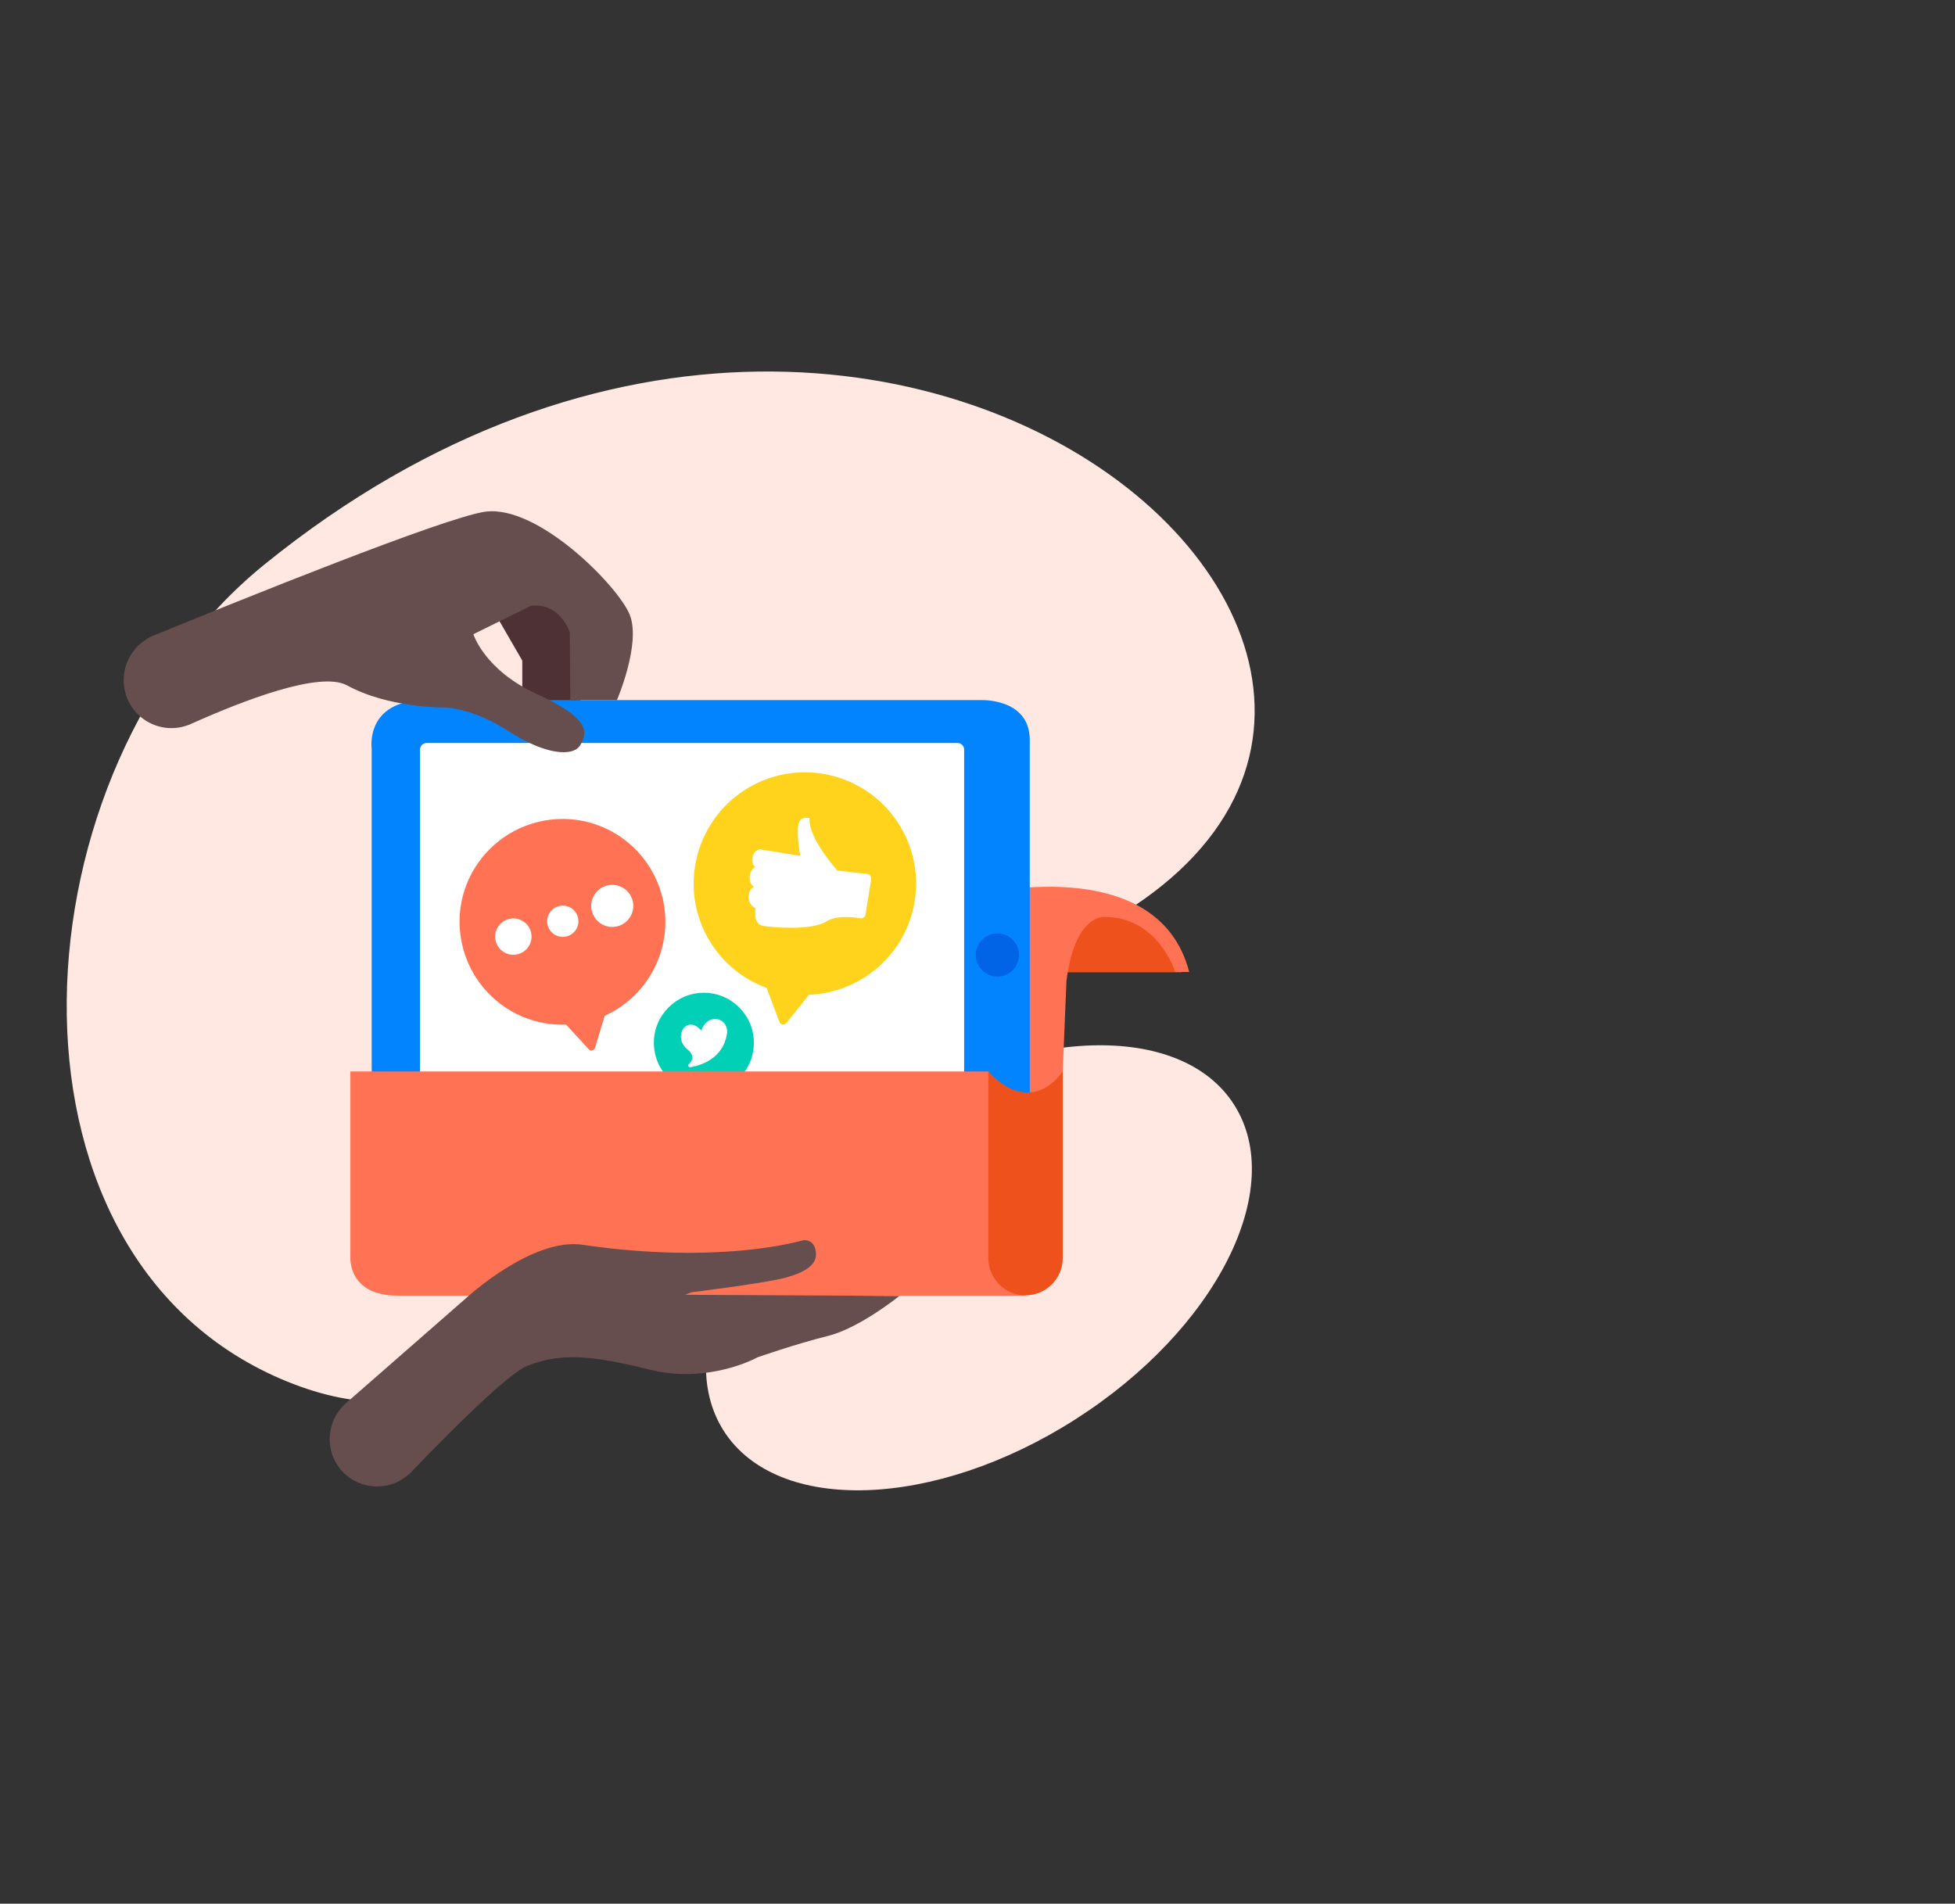 <svg xmlns="http://www.w3.org/2000/svg" viewBox="0 0 688 670" enable-background="new 0 0 688 670"><rect x="0" y="0" width="688" height="670" fill="#333333" stroke="none"/><path fill="#FFE8E1" d="M310.5 392.9c-49.6 31.7-74.6 81.2-55.8 110.7 18.8 29.4 74.2 27.6 123.8-4.1 49.6-31.7 74.6-81.2 55.8-110.7-18.7-29.4-74.2-27.6-123.8 4.1zm25.7-47.1c256.2-69.6-6.1-339.5-243.3-147-88.3 71.7-98.7 241.3 5.7 286.4C203 530.3 226.5 375.6 336.2 345.8z"/><path fill="#4D3134" d="M174.5 216.4l9.3 16.1v9.2l2.8 9.7h11.8l11.8-10.1-2-26.1-9.3-8.3-18.1 1z"/><path fill="#EF511C" d="M372.4 342.2h43.5l-4-6.9-10.5-11.2-19-4.9-9.1 6.5z"/><path fill="#FF7254" d="M343.5 315s63.9-16 75 27.1h-4.9s-6-19.4-24.9-19.4c0 0-10.4-1.1-13.4 22.6L374 377v58.2L343.5 315z"/><path fill="#0284FF" d="M130.8 381.6V263.5s-2.5-17.1 19.1-17.1h194.9s17.6-1 17.6 14.1v141.2H130.7l.1-20.1z"/><path fill="#fff" d="M337 389.6H150.1c-1.2 0-2.3-1-2.3-2.3V263.8c0-1.2 1-2.3 2.3-2.3H337c1.2 0 2.3 1 2.3 2.3v123.6c0 1.2-1 2.2-2.3 2.2z"/><path fill="#FF7254" d="M233.2 316.2c-4.6-19.5-24-31.6-43.5-27s-31.6 24-27 43.5c4 17.1 19.6 28.6 36.5 27.9l8 8.7c.7.7 1.9.4 2.2-.5l3.4-11.3c15.5-7 24.4-24.1 20.4-41.3z"/><ellipse transform="matrix(.974 -.228 .228 .974 -70.307 49.756)" fill="#fff" cx="180.5" cy="329.6" rx="6.4" ry="6.4"/><ellipse transform="matrix(.974 -.228 .228 .974 -68.62 53.581)" fill="#fff" cx="197.9" cy="324.2" rx="5.5" ry="5.5"/><ellipse transform="matrix(.974 -.228 .228 .974 -66.932 57.406)" fill="#fff" cx="215.3" cy="318.8" rx="7.4" ry="7.4"/><path fill="#01D0B7" d="M265.3 367c0-9.7-7.9-17.6-17.6-17.6-9.7 0-17.6 7.9-17.6 17.6 0 8.6 6.1 15.7 14.2 17.3l2.8 5c.2.4.9.4 1.1 0l2.8-5c8.2-1.6 14.3-8.7 14.3-17.3z"/><path fill="#fff" d="M246.8 362.7c-5.3-6-10.2 2.4-4.9 6.6 2.7 2.2 1.8 4 .5 5.2-.5.4-.1 1.2.6 1.1 4-.7 11.3-3.1 12.8-11.5 1-5.8-6.6-8.1-9-1.4z"/><path fill="#FFD31C" d="M321.9 317.1c3.4-21.4-11.2-41.4-32.5-44.8-21.4-3.4-41.4 11.2-44.8 32.5-3 18.8 7.9 36.6 25.2 42.9l4.5 12c.4 1 1.7 1.2 2.4.4l8-10c18.3-.7 34.2-14.2 37.2-33z"/><path fill="#fff" d="M294.7 306.4s-10.4-11.5-9.8-18.4c0 0-3.4-1.3-4 2.5-.6 3.8.7 10.7.7 10.7l-14.2-2.3s-2.5.4-2.6 3.2c-.2 2.9 1.1 2.9 1.1 2.9s-2.1 1.2-2.1 3.7c-.1 2.6 1.5 3.4 1.5 3.4s-1.8.9-1.9 3.6c-.1 2.7 2.5 4 2.5 4s-1 5.4 2.4 6.1c3.4.7 17.3 1.7 22.3-1.4 3.7-2.3 9.3-1.7 12.1-1.2.9.2 1.8-.5 1.9-1.4l2-12.3c.1-.9-.5-1.8-1.4-1.9l-10.5-1.2z"/><circle fill="#0163E5" cx="351" cy="336.1" r="7.6"/><path fill="#FF7254" d="M123.3 377.1v65.3s-1 13.6 16.6 13.6H361l-13.1-13.1v-65.8H123.3z"/><path fill="#EF511C" d="M374 442.8c0 7.2-5.9 13.1-13.1 13.1s-13.1-5.9-13.1-13.1V377s5.9 7.5 13.8 7.5S374 377 374 377v65.8z"/><path fill="#664D4E" d="M44.1 243.8c-2.2-8.2 2-16.8 9.9-20.1 30.5-12.5 102.2-41.5 116.7-43.6 18.5-2.6 46.7 26 50.9 36.2 4.1 10.2-4.5 30.1-4.5 30.1h-16.4l-.2-23.9s-3.4-10.5-13.6-9.3l-20.3 10s3.8 12.6 22.4 21.1 17.8 13.3 15.3 17.8-12.6 3.5-25.4-4.8-22.4-8.3-22.4-8.3-19.6.3-34.4-7.8c-9.5-5.1-36.4 5.3-54.7 13.5-9.6 4.4-20.6-.9-23.3-10.9zM117.2 512.7c-2.6-6.6-.8-14.1 4.5-18.8l42.3-37s23.2-21.5 41.1-18.8c37 5.5 64.8 1.9 77.6-1.6 0 0 3.7-.6 4.4 3.9.7 4.5-3.3 7.2-10.4 9.2s-33.3 5.2-33.3 5.2l-2.3.9 75.4.4s-13.9 11.3-25.2 14.1c-11.3 2.8-24.7 7.5-24.7 7.5s-17.1 9.6-38.2 4.3-31.6-5.7-42.8-1.3c-6.6 2.6-26.1 22-40.8 37.3-8.5 8.8-23.1 5.9-27.6-5.3z"/><path fill="none" d="M0 0h688v670H0z"/></svg>